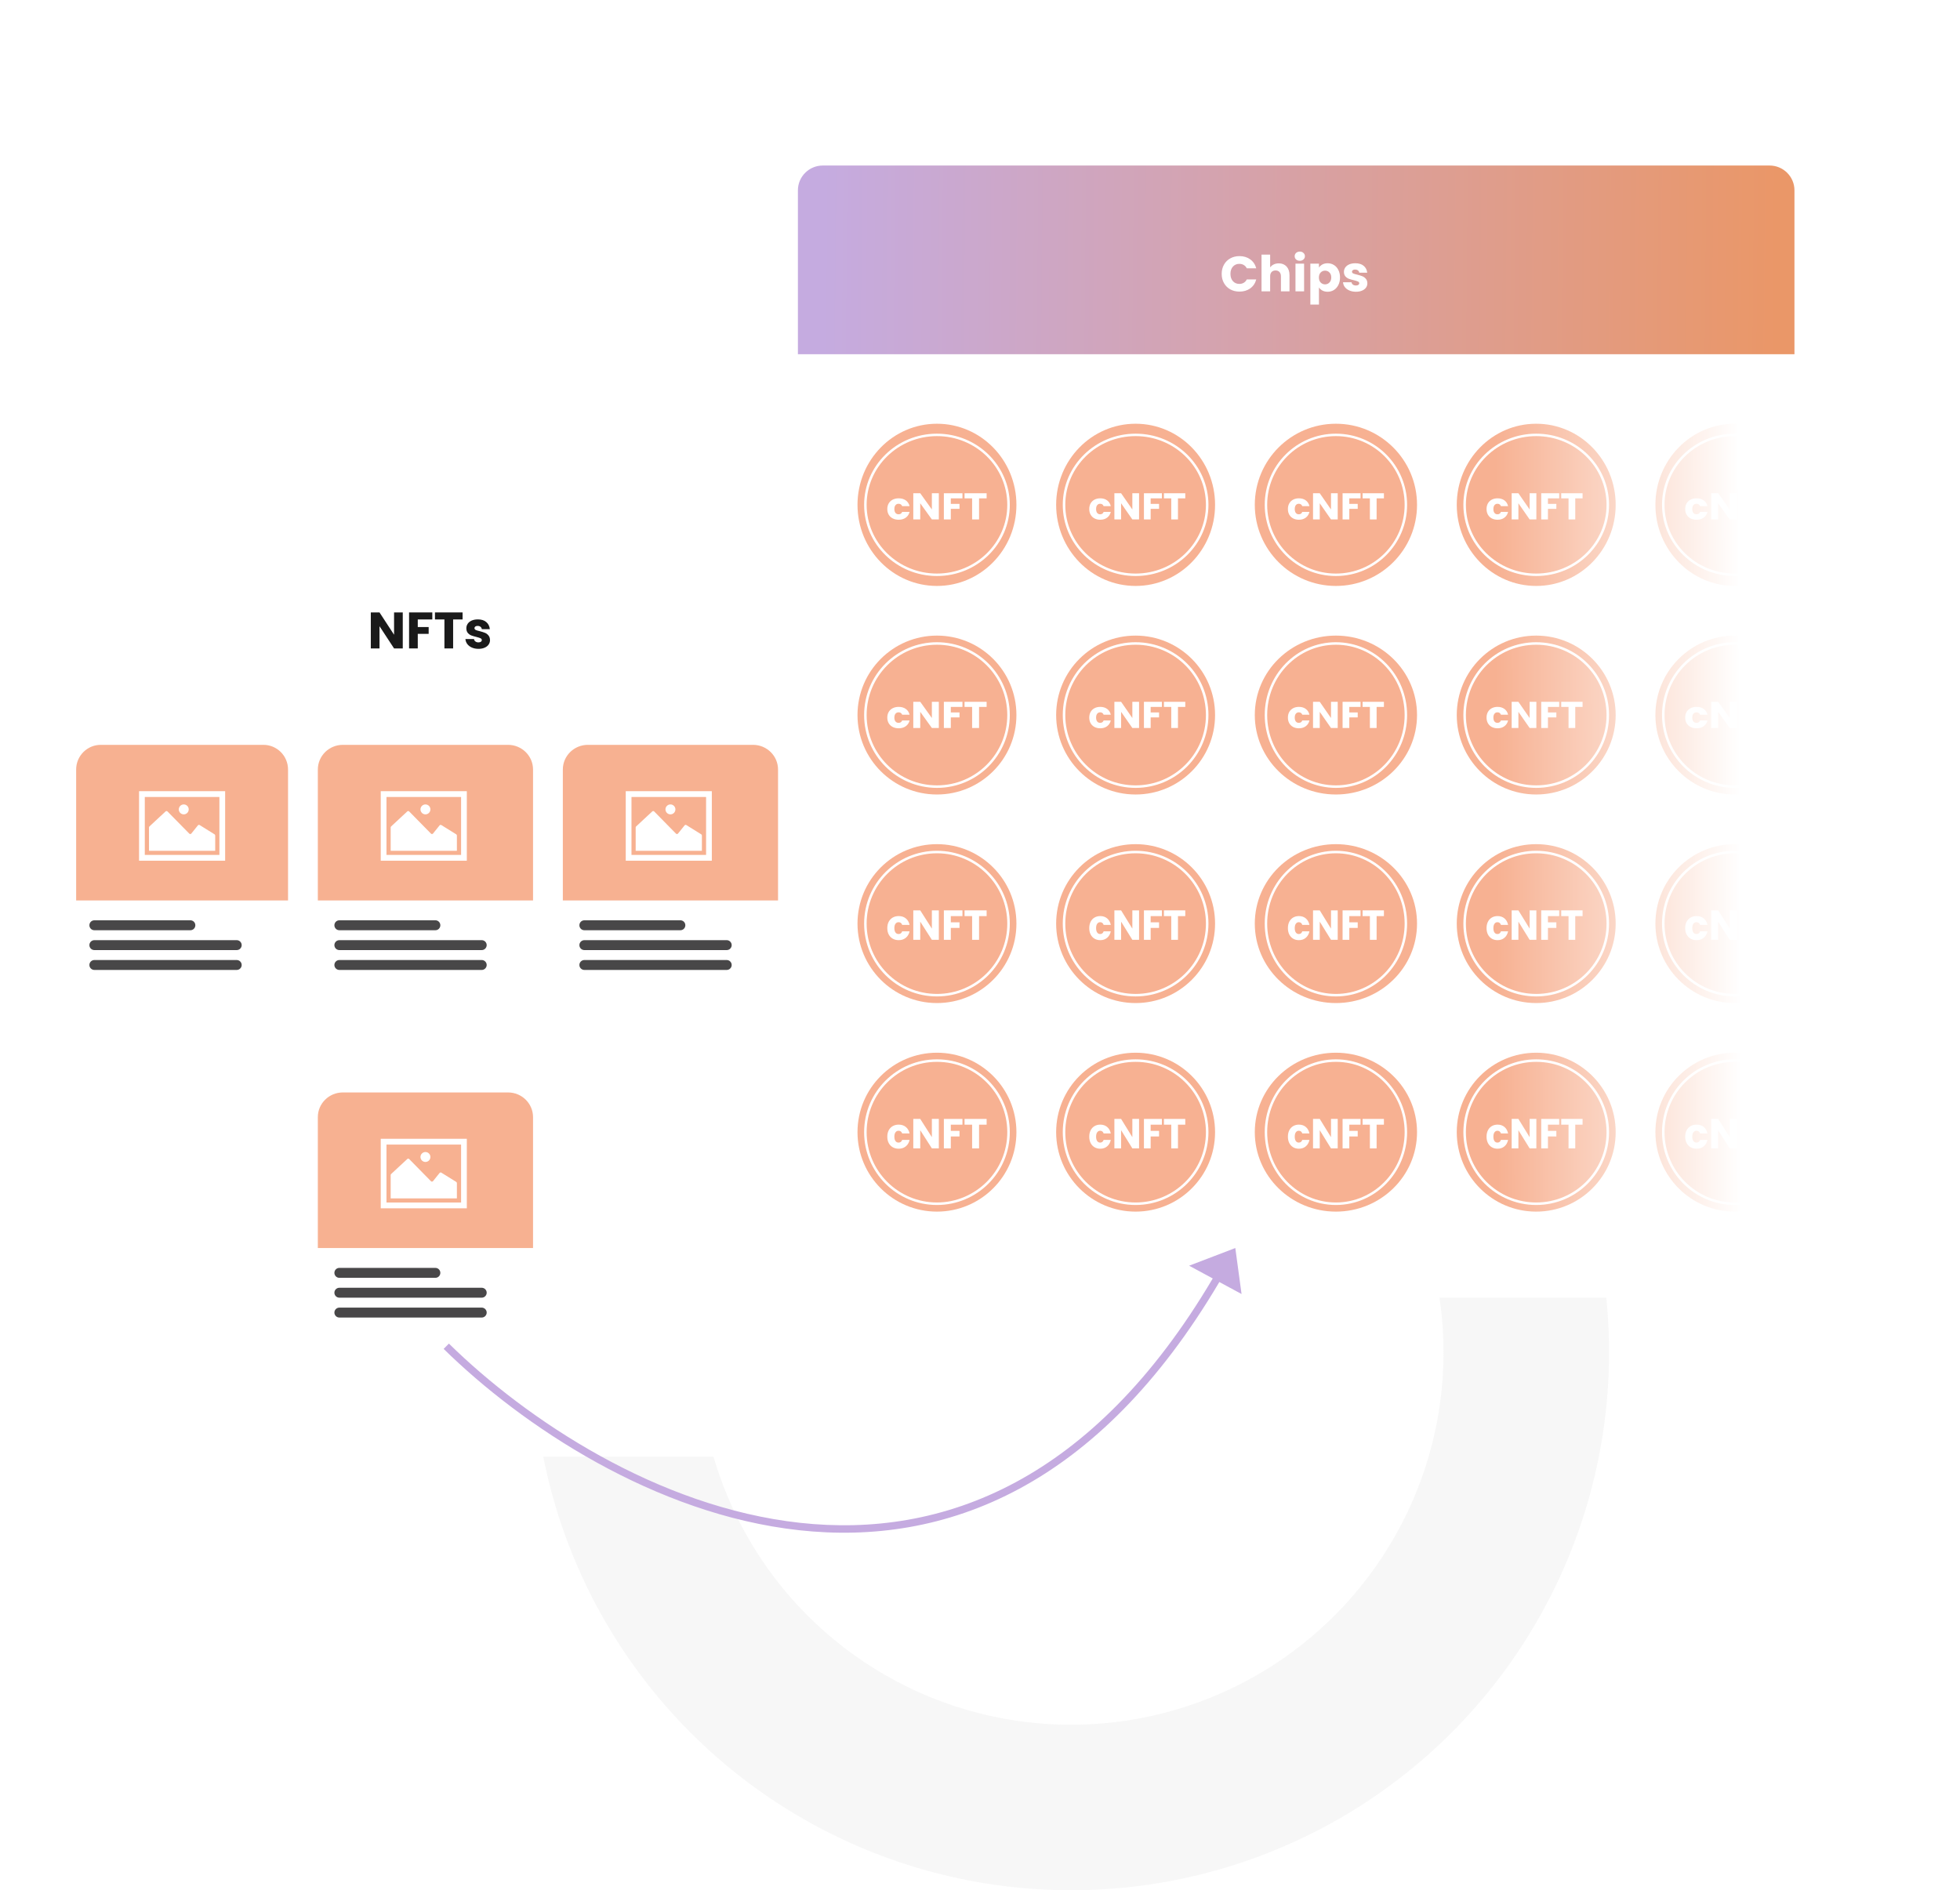 <svg width="592" height="571" viewBox="0 0 592 571" fill="none" xmlns="http://www.w3.org/2000/svg">
<circle opacity="0.2" cx="323.5" cy="408.5" r="137.5" stroke="#D9D9D9" stroke-width="50"/>
<path d="M0 171.541C0 167.376 3.371 164 7.529 164H251.471C255.629 164 259 167.376 259 171.541V432.459C259 436.624 255.629 440 251.471 440H7.529C3.371 440 0 436.624 0 432.459V171.541Z" fill="white"/>
<g filter="url(#filter0_d_6131_5031)">
<path d="M241 57.517C241 53.365 244.369 50 248.525 50H534.475C538.631 50 542 53.365 542 57.517V384.484C542 388.635 538.631 392 534.475 392H248.525C244.369 392 241 388.635 241 384.484V57.517Z" fill="white"/>
</g>
<path d="M241 57.5C241 53.358 244.369 50 248.525 50H534.475C538.631 50 542 53.358 542 57.5V107H241V57.5Z" fill="url(#paint0_linear_6131_5031)"/>
<g filter="url(#filter1_d_6131_5031)">
<path d="M369 78.733C369 77.693 369.228 76.769 369.685 75.959C370.141 75.139 370.776 74.504 371.587 74.054C372.409 73.594 373.337 73.365 374.372 73.365C375.64 73.365 376.726 73.695 377.629 74.354C378.532 75.014 379.136 75.914 379.44 77.053H376.579C376.366 76.614 376.061 76.279 375.666 76.049C375.28 75.819 374.839 75.704 374.342 75.704C373.54 75.704 372.891 75.979 372.394 76.529C371.897 77.078 371.648 77.813 371.648 78.733C371.648 79.653 371.897 80.387 372.394 80.937C372.891 81.487 373.54 81.762 374.342 81.762C374.839 81.762 375.28 81.647 375.666 81.417C376.061 81.187 376.366 80.852 376.579 80.412H379.44C379.136 81.552 378.532 82.452 377.629 83.112C376.726 83.761 375.64 84.086 374.372 84.086C373.337 84.086 372.409 83.861 371.587 83.411C370.776 82.952 370.141 82.317 369.685 81.507C369.228 80.697 369 79.773 369 78.733Z" fill="white"/>
<path d="M386.254 75.554C387.228 75.554 388.009 75.874 388.597 76.514C389.186 77.143 389.48 78.013 389.48 79.123V84.011H386.893V79.468C386.893 78.908 386.746 78.473 386.452 78.163C386.157 77.853 385.762 77.698 385.265 77.698C384.767 77.698 384.372 77.853 384.077 78.163C383.783 78.473 383.636 78.908 383.636 79.468V84.011H381.034V72.915H383.636V76.769C383.9 76.399 384.26 76.104 384.717 75.884C385.173 75.664 385.686 75.554 386.254 75.554Z" fill="white"/>
<path d="M392.597 74.774C392.141 74.774 391.765 74.644 391.471 74.384C391.187 74.114 391.045 73.784 391.045 73.395C391.045 72.995 391.187 72.665 391.471 72.405C391.765 72.135 392.141 72 392.597 72C393.044 72 393.409 72.135 393.693 72.405C393.987 72.665 394.134 72.995 394.134 73.395C394.134 73.784 393.987 74.114 393.693 74.384C393.409 74.644 393.044 74.774 392.597 74.774ZM393.891 75.644V84.011H391.289V75.644H393.891Z" fill="white"/>
<path d="M398.379 76.829C398.633 76.439 398.983 76.124 399.429 75.884C399.876 75.644 400.398 75.524 400.997 75.524C401.697 75.524 402.331 75.699 402.899 76.049C403.467 76.399 403.914 76.898 404.238 77.548C404.573 78.198 404.741 78.953 404.741 79.813C404.741 80.672 404.573 81.432 404.238 82.092C403.914 82.742 403.467 83.246 402.899 83.606C402.331 83.956 401.697 84.131 400.997 84.131C400.408 84.131 399.886 84.011 399.429 83.771C398.983 83.531 398.633 83.222 398.379 82.842V88H395.777V75.644H398.379V76.829ZM402.093 79.813C402.093 79.173 401.91 78.673 401.545 78.313C401.19 77.943 400.748 77.758 400.221 77.758C399.703 77.758 399.262 77.943 398.897 78.313C398.542 78.683 398.364 79.188 398.364 79.828C398.364 80.467 398.542 80.972 398.897 81.342C399.262 81.712 399.703 81.897 400.221 81.897C400.738 81.897 401.179 81.712 401.545 81.342C401.91 80.962 402.093 80.452 402.093 79.813Z" fill="white"/>
<path d="M409.561 84.131C408.82 84.131 408.16 84.006 407.582 83.756C407.004 83.506 406.547 83.166 406.212 82.737C405.878 82.297 405.69 81.807 405.649 81.267H408.221C408.252 81.557 408.389 81.792 408.632 81.972C408.876 82.152 409.175 82.242 409.53 82.242C409.855 82.242 410.103 82.182 410.276 82.062C410.458 81.932 410.55 81.767 410.55 81.567C410.55 81.327 410.423 81.152 410.169 81.042C409.916 80.922 409.505 80.792 408.937 80.652C408.328 80.512 407.821 80.367 407.415 80.217C407.009 80.058 406.659 79.813 406.365 79.483C406.07 79.143 405.923 78.688 405.923 78.118C405.923 77.638 406.055 77.203 406.319 76.814C406.593 76.414 406.989 76.099 407.506 75.869C408.034 75.639 408.658 75.524 409.378 75.524C410.443 75.524 411.28 75.784 411.889 76.304C412.508 76.823 412.863 77.513 412.954 78.373H410.55C410.509 78.083 410.377 77.853 410.154 77.683C409.941 77.513 409.657 77.428 409.302 77.428C408.997 77.428 408.764 77.488 408.602 77.608C408.439 77.718 408.358 77.873 408.358 78.073C408.358 78.313 408.485 78.493 408.739 78.613C409.003 78.733 409.408 78.853 409.956 78.973C410.585 79.133 411.098 79.293 411.493 79.453C411.889 79.603 412.234 79.853 412.528 80.202C412.833 80.542 412.99 81.002 413 81.582C413 82.072 412.858 82.512 412.574 82.902C412.3 83.281 411.899 83.581 411.372 83.801C410.854 84.021 410.25 84.131 409.561 84.131Z" fill="white"/>
</g>
<path d="M121.651 195.876H119.023L114.628 189.168V195.876H112V185H114.628L119.023 191.739V185H121.651V195.876Z" fill="#1A1A1A"/>
<path d="M130.578 185V187.123H126.183V189.415H129.472V191.476H126.183V195.876H123.555V185H130.578Z" fill="#1A1A1A"/>
<path d="M139.72 185V187.123H136.862V195.876H134.234V187.123H131.375V185H139.72Z" fill="#1A1A1A"/>
<path d="M144.527 196C143.779 196 143.113 195.871 142.529 195.613C141.945 195.354 141.484 195.003 141.146 194.559C140.808 194.105 140.619 193.599 140.578 193.041H143.175C143.205 193.34 143.344 193.583 143.59 193.769C143.835 193.955 144.138 194.048 144.496 194.048C144.824 194.048 145.075 193.986 145.249 193.862C145.434 193.728 145.526 193.557 145.526 193.351C145.526 193.103 145.398 192.922 145.142 192.808C144.886 192.685 144.471 192.55 143.897 192.406C143.282 192.261 142.77 192.111 142.36 191.956C141.95 191.791 141.597 191.538 141.3 191.197C141.003 190.846 140.854 190.376 140.854 189.787C140.854 189.292 140.987 188.842 141.254 188.439C141.53 188.026 141.93 187.701 142.452 187.463C142.985 187.226 143.615 187.107 144.343 187.107C145.418 187.107 146.264 187.376 146.878 187.913C147.503 188.45 147.862 189.162 147.954 190.051H145.526C145.485 189.751 145.352 189.514 145.126 189.338C144.911 189.162 144.624 189.075 144.266 189.075C143.958 189.075 143.723 189.137 143.559 189.261C143.395 189.374 143.313 189.534 143.313 189.741C143.313 189.989 143.441 190.175 143.697 190.299C143.964 190.423 144.373 190.546 144.927 190.67C145.562 190.836 146.079 191.001 146.479 191.166C146.878 191.321 147.227 191.579 147.524 191.941C147.831 192.292 147.99 192.767 148 193.366C148 193.872 147.857 194.327 147.57 194.73C147.293 195.122 146.888 195.432 146.356 195.659C145.833 195.886 145.224 196 144.527 196Z" fill="#1A1A1A"/>
<g filter="url(#filter2_d_6131_5031)">
<path d="M23 232.5C23 228.358 26.332 225 30.442 225H79.558C83.668 225 87 228.358 87 232.5V292.5C87 296.642 83.668 300 79.558 300H30.442C26.332 300 23 296.642 23 292.5V232.5Z" fill="white"/>
<path opacity="0.8" d="M27 279.5C27 278.672 27.666 278 28.488 278H57.512C58.334 278 59 278.672 59 279.5C59 280.328 58.334 281 57.512 281H28.488C27.666 281 27 280.328 27 279.5Z" fill="#1B1A1B"/>
<path opacity="0.8" d="M27 285.5C27 284.672 27.675 284 28.508 284H71.492C72.325 284 73 284.672 73 285.5C73 286.328 72.325 287 71.492 287H28.508C27.675 287 27 286.328 27 285.5Z" fill="#1B1A1B"/>
<path opacity="0.8" d="M27 291.5C27 290.672 27.675 290 28.508 290H71.492C72.325 290 73 290.672 73 291.5C73 292.328 72.325 293 71.492 293H28.508C27.675 293 27 292.328 27 291.5Z" fill="#1B1A1B"/>
<path opacity="0.6" d="M23 232.46C23 228.34 26.332 225 30.442 225H79.558C83.668 225 87 228.34 87 232.46V272H23V232.46Z" fill="#F27D49"/>
<path d="M65 252.392C65 252.319 64.982 252.247 64.947 252.184C64.912 252.12 64.861 252.067 64.8 252.029L60.309 249.236C60.223 249.183 60.121 249.163 60.022 249.18C59.923 249.197 59.834 249.251 59.77 249.33L57.791 251.791L57.764 251.821C57.686 251.901 57.58 251.946 57.47 251.946C57.359 251.946 57.253 251.902 57.175 251.822L50.591 245.124C50.515 245.047 50.413 245.003 50.306 245C50.199 244.998 50.095 245.037 50.016 245.11L45.137 249.645C45.094 249.685 45.059 249.734 45.036 249.788C45.012 249.842 45 249.901 45 249.96V257H65V252.392Z" fill="white"/>
<path d="M54 244.5C54 244.898 54.158 245.279 54.439 245.561C54.721 245.842 55.102 246 55.5 246C55.898 246 56.279 245.842 56.561 245.561C56.842 245.279 57 244.898 57 244.5C57 244.102 56.842 243.721 56.561 243.439C56.279 243.158 55.898 243 55.5 243C55.102 243 54.721 243.158 54.439 243.439C54.158 243.721 54 244.102 54 244.5Z" fill="white"/>
<path d="M42 239V260H68V239H42ZM66.267 258.25H43.733V240.75H66.267V258.25Z" fill="white"/>
</g>
<g filter="url(#filter3_d_6131_5031)">
<path d="M96 232.5C96 228.358 99.384 225 103.558 225H153.442C157.616 225 161 228.358 161 232.5V292.5C161 296.642 157.616 300 153.442 300H103.558C99.384 300 96 296.642 96 292.5V232.5Z" fill="white"/>
<path opacity="0.8" d="M101 279.5C101 278.672 101.666 278 102.488 278H131.512C132.334 278 133 278.672 133 279.5C133 280.328 132.334 281 131.512 281H102.488C101.666 281 101 280.328 101 279.5Z" fill="#1B1A1B"/>
<path opacity="0.8" d="M101 285.5C101 284.672 101.675 284 102.508 284H145.492C146.325 284 147 284.672 147 285.5C147 286.328 146.325 287 145.492 287H102.508C101.675 287 101 286.328 101 285.5Z" fill="#1B1A1B"/>
<path opacity="0.8" d="M101 291.5C101 290.672 101.675 290 102.508 290H145.492C146.325 290 147 290.672 147 291.5C147 292.328 146.325 293 145.492 293H102.508C101.675 293 101 292.328 101 291.5Z" fill="#1B1A1B"/>
<path opacity="0.6" d="M96 232.46C96 228.34 99.384 225 103.558 225H153.442C157.616 225 161 228.34 161 232.46V272H96V232.46Z" fill="#F27D49"/>
<path d="M138 252.392C138 252.319 137.982 252.247 137.947 252.184C137.912 252.12 137.861 252.067 137.8 252.029L133.309 249.236C133.223 249.183 133.122 249.163 133.022 249.18C132.923 249.197 132.834 249.251 132.77 249.33L130.791 251.791L130.764 251.821C130.686 251.901 130.58 251.946 130.47 251.946C130.359 251.946 130.253 251.902 130.175 251.822L123.591 245.124C123.515 245.047 123.413 245.003 123.306 245C123.199 244.998 123.095 245.037 123.016 245.11L118.137 249.645C118.094 249.685 118.059 249.734 118.036 249.788C118.012 249.842 118 249.901 118 249.96V257H138V252.392Z" fill="white"/>
<path d="M127 244.5C127 244.898 127.158 245.279 127.439 245.561C127.721 245.842 128.102 246 128.5 246C128.898 246 129.279 245.842 129.561 245.561C129.842 245.279 130 244.898 130 244.5C130 244.102 129.842 243.721 129.561 243.439C129.279 243.158 128.898 243 128.5 243C128.102 243 127.721 243.158 127.439 243.439C127.158 243.721 127 244.102 127 244.5Z" fill="white"/>
<path d="M115 239V260H141V239H115ZM139.267 258.25H116.733V240.75H139.267V258.25Z" fill="white"/>
</g>
<g filter="url(#filter4_d_6131_5031)">
<path d="M170 232.5C170 228.358 173.384 225 177.558 225H227.442C231.616 225 235 228.358 235 232.5V292.5C235 296.642 231.616 300 227.442 300H177.558C173.384 300 170 296.642 170 292.5V232.5Z" fill="white"/>
<path opacity="0.8" d="M175 279.5C175 278.672 175.666 278 176.488 278H205.512C206.334 278 207 278.672 207 279.5C207 280.328 206.334 281 205.512 281H176.488C175.666 281 175 280.328 175 279.5Z" fill="#1B1A1B"/>
<path opacity="0.8" d="M175 285.5C175 284.672 175.675 284 176.508 284H219.492C220.325 284 221 284.672 221 285.5C221 286.328 220.325 287 219.492 287H176.508C175.675 287 175 286.328 175 285.5Z" fill="#1B1A1B"/>
<path opacity="0.8" d="M175 291.5C175 290.672 175.675 290 176.508 290H219.492C220.325 290 221 290.672 221 291.5C221 292.328 220.325 293 219.492 293H176.508C175.675 293 175 292.328 175 291.5Z" fill="#1B1A1B"/>
<path opacity="0.6" d="M170 232.46C170 228.34 173.384 225 177.558 225H227.442C231.616 225 235 228.34 235 232.46V272H170V232.46Z" fill="#F27D49"/>
<path d="M212 252.392C212 252.319 211.982 252.247 211.947 252.184C211.912 252.12 211.861 252.067 211.8 252.029L207.309 249.236C207.223 249.183 207.122 249.163 207.022 249.18C206.923 249.197 206.834 249.251 206.77 249.33L204.791 251.791L204.764 251.821C204.686 251.901 204.58 251.946 204.47 251.946C204.359 251.946 204.253 251.902 204.175 251.822L197.591 245.124C197.515 245.047 197.413 245.003 197.306 245C197.199 244.998 197.095 245.037 197.016 245.11L192.137 249.645C192.094 249.685 192.059 249.734 192.036 249.788C192.012 249.842 192 249.901 192 249.96V257H212V252.392Z" fill="white"/>
<path d="M201 244.5C201 244.898 201.158 245.279 201.439 245.561C201.721 245.842 202.102 246 202.5 246C202.898 246 203.279 245.842 203.561 245.561C203.842 245.279 204 244.898 204 244.5C204 244.102 203.842 243.721 203.561 243.439C203.279 243.158 202.898 243 202.5 243C202.102 243 201.721 243.158 201.439 243.439C201.158 243.721 201 244.102 201 244.5Z" fill="white"/>
<path d="M189 239V260H215V239H189ZM213.267 258.25H190.733V240.75H213.267V258.25Z" fill="white"/>
</g>
<g filter="url(#filter5_d_6131_5031)">
<mask id="mask0_6131_5031" style="mask-type:alpha" maskUnits="userSpaceOnUse" x="254" y="115" width="277" height="262">
<path d="M254 122.507C254 118.361 257.37 115 261.527 115H523.473C527.63 115 531 118.361 531 122.507V369.493C531 373.639 527.63 377 523.473 377H261.527C257.37 377 254 373.639 254 369.493V122.507Z" fill="url(#paint1_linear_6131_5031)"/>
</mask>
<g mask="url(#mask0_6131_5031)">
<path d="M307 148.5C307 162.031 296.255 173 283 173C269.745 173 259 162.031 259 148.5C259 134.969 269.745 124 283 124C296.255 124 307 134.969 307 148.5Z" fill="#F7B192"/>
<path fill-rule="evenodd" clip-rule="evenodd" d="M283 169.259C294.731 169.259 304.241 159.965 304.241 148.5C304.241 137.035 294.731 127.741 283 127.741C271.269 127.741 261.759 137.035 261.759 148.5C261.759 159.965 271.269 169.259 283 169.259ZM283 170C295.15 170 305 160.374 305 148.5C305 136.626 295.15 127 283 127C270.85 127 261 136.626 261 148.5C261 160.374 270.85 170 283 170Z" fill="white"/>
<path d="M268 149.766C268 149.113 268.143 148.542 268.43 148.054C268.724 147.565 269.13 147.19 269.645 146.927C270.169 146.664 270.767 146.532 271.438 146.532C272.297 146.532 273.014 146.739 273.587 147.152C274.168 147.565 274.549 148.147 274.729 148.899H272.494C272.306 148.418 271.941 148.177 271.401 148.177C271.016 148.177 270.709 148.316 270.48 148.594C270.251 148.865 270.136 149.255 270.136 149.766C270.136 150.277 270.251 150.671 270.48 150.949C270.709 151.22 271.016 151.355 271.401 151.355C271.941 151.355 272.306 151.115 272.494 150.634H274.729C274.549 151.37 274.168 151.948 273.587 152.369C273.006 152.79 272.289 153 271.438 153C270.767 153 270.169 152.869 269.645 152.606C269.13 152.343 268.724 151.967 268.43 151.479C268.143 150.991 268 150.42 268 149.766Z" fill="white"/>
<path d="M283.563 152.91H281.463L277.951 148.031V152.91H275.852V145H277.951L281.463 149.901V145H283.563V152.91Z" fill="white"/>
<path d="M290.696 145V146.544H287.184V148.211H289.812V149.71H287.184V152.91H285.085V145H290.696Z" fill="white"/>
<path d="M298 145V146.544H295.716V152.91H293.617V146.544H291.333V145H298Z" fill="white"/>
<path d="M307 275C307 288.255 296.255 299 283 299C269.745 299 259 288.255 259 275C259 261.745 269.745 251 283 251C296.255 251 307 261.745 307 275Z" fill="#F7B192"/>
<path fill-rule="evenodd" clip-rule="evenodd" d="M283 296.241C294.731 296.241 304.241 286.731 304.241 275C304.241 263.269 294.731 253.759 283 253.759C271.269 253.759 261.759 263.269 261.759 275C261.759 286.731 271.269 296.241 283 296.241ZM283 297C295.15 297 305 287.15 305 275C305 262.85 295.15 253 283 253C270.85 253 261 262.85 261 275C261 287.15 270.85 297 283 297Z" fill="white"/>
<path d="M268 276.362C268 275.627 268.143 274.985 268.43 274.435C268.724 273.886 269.13 273.463 269.645 273.168C270.169 272.872 270.767 272.724 271.438 272.724C272.297 272.724 273.014 272.956 273.587 273.421C274.168 273.886 274.549 274.541 274.729 275.386H272.494C272.306 274.845 271.941 274.575 271.401 274.575C271.016 274.575 270.709 274.731 270.48 275.044C270.251 275.348 270.136 275.787 270.136 276.362C270.136 276.937 270.251 277.38 270.48 277.693C270.709 277.997 271.016 278.149 271.401 278.149C271.941 278.149 272.306 277.879 272.494 277.338H274.729C274.549 278.166 274.168 278.817 273.587 279.29C273.006 279.763 272.289 280 271.438 280C270.767 280 270.169 279.852 269.645 279.556C269.13 279.261 268.724 278.838 268.43 278.289C268.143 277.739 268 277.097 268 276.362Z" fill="white"/>
<path d="M283.563 279.899H281.463L277.951 274.41V279.899H275.852V271H277.951L281.463 276.514V271H283.563V279.899Z" fill="white"/>
<path d="M290.696 271V272.737H287.184V274.613H289.812V276.299H287.184V279.899H285.085V271H290.696Z" fill="white"/>
<path d="M298 271V272.737H295.716V279.899H293.617V272.737H291.333V271H298Z" fill="white"/>
<path d="M307 212C307 225.255 296.255 236 283 236C269.745 236 259 225.255 259 212C259 198.745 269.745 188 283 188C296.255 188 307 198.745 307 212Z" fill="#F7B192"/>
<path fill-rule="evenodd" clip-rule="evenodd" d="M283 233.241C294.731 233.241 304.241 223.731 304.241 212C304.241 200.269 294.731 190.759 283 190.759C271.269 190.759 261.759 200.269 261.759 212C261.759 223.731 271.269 233.241 283 233.241ZM283 234C295.15 234 305 224.15 305 212C305 199.85 295.15 190 283 190C270.85 190 261 199.85 261 212C261 224.15 270.85 234 283 234Z" fill="white"/>
<path d="M268 212.766C268 212.113 268.143 211.542 268.43 211.054C268.724 210.565 269.13 210.19 269.645 209.927C270.169 209.664 270.767 209.532 271.438 209.532C272.297 209.532 273.014 209.739 273.587 210.152C274.168 210.565 274.549 211.147 274.729 211.899H272.494C272.306 211.418 271.941 211.177 271.401 211.177C271.016 211.177 270.709 211.316 270.48 211.594C270.251 211.865 270.136 212.255 270.136 212.766C270.136 213.277 270.251 213.671 270.48 213.949C270.709 214.22 271.016 214.355 271.401 214.355C271.941 214.355 272.306 214.115 272.494 213.634H274.729C274.549 214.37 274.168 214.948 273.587 215.369C273.006 215.79 272.289 216 271.438 216C270.767 216 270.169 215.869 269.645 215.606C269.13 215.343 268.724 214.967 268.43 214.479C268.143 213.991 268 213.42 268 212.766Z" fill="white"/>
<path d="M283.563 215.91H281.463L277.951 211.031V215.91H275.852V208H277.951L281.463 212.901V208H283.563V215.91Z" fill="white"/>
<path d="M290.696 208V209.544H287.184V211.211H289.812V212.71H287.184V215.91H285.085V208H290.696Z" fill="white"/>
<path d="M298 208V209.544H295.716V215.91H293.617V209.544H291.333V208H298Z" fill="white"/>
<path d="M307 338C307 351.255 296.255 362 283 362C269.745 362 259 351.255 259 338C259 324.745 269.745 314 283 314C296.255 314 307 324.745 307 338Z" fill="#F7B192"/>
<path fill-rule="evenodd" clip-rule="evenodd" d="M283 359.241C294.731 359.241 304.241 349.731 304.241 338C304.241 326.269 294.731 316.759 283 316.759C271.269 316.759 261.759 326.269 261.759 338C261.759 349.731 271.269 359.241 283 359.241ZM283 360C295.15 360 305 350.15 305 338C305 325.85 295.15 316 283 316C270.85 316 261 325.85 261 338C261 350.15 270.85 360 283 360Z" fill="white"/>
<path d="M268 339.362C268 338.627 268.143 337.985 268.43 337.435C268.724 336.886 269.13 336.463 269.645 336.168C270.169 335.872 270.767 335.724 271.438 335.724C272.297 335.724 273.014 335.956 273.587 336.421C274.168 336.886 274.549 337.541 274.729 338.386H272.494C272.306 337.845 271.941 337.575 271.401 337.575C271.016 337.575 270.709 337.731 270.48 338.044C270.251 338.348 270.136 338.787 270.136 339.362C270.136 339.937 270.251 340.38 270.48 340.693C270.709 340.997 271.016 341.149 271.401 341.149C271.941 341.149 272.306 340.879 272.494 340.338H274.729C274.549 341.166 274.168 341.817 273.587 342.29C273.006 342.763 272.289 343 271.438 343C270.767 343 270.169 342.852 269.645 342.556C269.13 342.261 268.724 341.838 268.43 341.289C268.143 340.739 268 340.097 268 339.362Z" fill="white"/>
<path d="M283.563 342.899H281.463L277.951 337.41V342.899H275.852V334H277.951L281.463 339.514V334H283.563V342.899Z" fill="white"/>
<path d="M290.696 334V335.737H287.184V337.613H289.812V339.299H287.184V342.899H285.085V334H290.696Z" fill="white"/>
<path d="M298 334V335.737H295.716V342.899H293.617V335.737H291.333V334H298Z" fill="white"/>
<path d="M367 212C367 225.255 356.255 236 343 236C329.745 236 319 225.255 319 212C319 198.745 329.745 188 343 188C356.255 188 367 198.745 367 212Z" fill="#F7B192"/>
<path fill-rule="evenodd" clip-rule="evenodd" d="M343 233.241C354.731 233.241 364.241 223.731 364.241 212C364.241 200.269 354.731 190.759 343 190.759C331.269 190.759 321.759 200.269 321.759 212C321.759 223.731 331.269 233.241 343 233.241ZM343 234C355.15 234 365 224.15 365 212C365 199.85 355.15 190 343 190C330.85 190 321 199.85 321 212C321 224.15 330.85 234 343 234Z" fill="white"/>
<path d="M329 212.766C329 212.113 329.138 211.542 329.415 211.054C329.7 210.565 330.092 210.19 330.59 209.927C331.097 209.664 331.675 209.532 332.323 209.532C333.154 209.532 333.847 209.739 334.4 210.152C334.962 210.565 335.33 211.147 335.504 211.899H333.344C333.162 211.418 332.81 211.177 332.288 211.177C331.916 211.177 331.619 211.316 331.398 211.594C331.176 211.865 331.065 212.255 331.065 212.766C331.065 213.277 331.176 213.671 331.398 213.949C331.619 214.22 331.916 214.355 332.288 214.355C332.81 214.355 333.162 214.115 333.344 213.634H335.504C335.33 214.37 334.962 214.948 334.4 215.369C333.839 215.79 333.146 216 332.323 216C331.675 216 331.097 215.869 330.59 215.606C330.092 215.343 329.7 214.967 329.415 214.479C329.138 213.991 329 213.42 329 212.766Z" fill="white"/>
<path d="M344.044 215.91H342.014L338.62 211.031V215.91H336.59V208H338.62L342.014 212.901V208H344.044V215.91Z" fill="white"/>
<path d="M350.939 208V209.544H347.545V211.211H350.085V212.71H347.545V215.91H345.515V208H350.939Z" fill="white"/>
<path d="M358 208V209.544H355.792V215.91H353.763V209.544H351.555V208H358Z" fill="white"/>
<path d="M367 338C367 351.255 356.255 362 343 362C329.745 362 319 351.255 319 338C319 324.745 329.745 314 343 314C356.255 314 367 324.745 367 338Z" fill="#F7B192"/>
<path fill-rule="evenodd" clip-rule="evenodd" d="M343 359.241C354.731 359.241 364.241 349.731 364.241 338C364.241 326.269 354.731 316.759 343 316.759C331.269 316.759 321.759 326.269 321.759 338C321.759 349.731 331.269 359.241 343 359.241ZM343 360C355.15 360 365 350.15 365 338C365 325.85 355.15 316 343 316C330.85 316 321 325.85 321 338C321 350.15 330.85 360 343 360Z" fill="white"/>
<path d="M329 339.362C329 338.627 329.138 337.985 329.415 337.435C329.7 336.886 330.092 336.463 330.59 336.168C331.097 335.872 331.675 335.724 332.323 335.724C333.154 335.724 333.847 335.956 334.4 336.421C334.962 336.886 335.33 337.541 335.504 338.386H333.344C333.162 337.845 332.81 337.575 332.288 337.575C331.916 337.575 331.619 337.731 331.398 338.044C331.176 338.348 331.065 338.787 331.065 339.362C331.065 339.937 331.176 340.38 331.398 340.693C331.619 340.997 331.916 341.149 332.288 341.149C332.81 341.149 333.162 340.879 333.344 340.338H335.504C335.33 341.166 334.962 341.817 334.4 342.29C333.839 342.763 333.146 343 332.323 343C331.675 343 331.097 342.852 330.59 342.556C330.092 342.261 329.7 341.838 329.415 341.289C329.138 340.739 329 340.097 329 339.362Z" fill="white"/>
<path d="M344.044 342.899H342.014L338.62 337.41V342.899H336.59V334H338.62L342.014 339.514V334H344.044V342.899Z" fill="white"/>
<path d="M350.939 334V335.737H347.545V337.613H350.085V339.299H347.545V342.899H345.515V334H350.939Z" fill="white"/>
<path d="M358 334V335.737H355.792V342.899H353.763V335.737H351.555V334H358Z" fill="white"/>
<path d="M428 212C428 225.255 417.031 236 403.5 236C389.969 236 379 225.255 379 212C379 198.745 389.969 188 403.5 188C417.031 188 428 198.745 428 212Z" fill="#F7B192"/>
<path fill-rule="evenodd" clip-rule="evenodd" d="M403.5 233.241C414.965 233.241 424.259 223.731 424.259 212C424.259 200.269 414.965 190.759 403.5 190.759C392.035 190.759 382.741 200.269 382.741 212C382.741 223.731 392.035 233.241 403.5 233.241ZM403.5 234C415.374 234 425 224.15 425 212C425 199.85 415.374 190 403.5 190C391.626 190 382 199.85 382 212C382 224.15 391.626 234 403.5 234Z" fill="white"/>
<path d="M389 212.766C389 212.113 389.138 211.542 389.415 211.054C389.7 210.565 390.092 210.19 390.59 209.927C391.097 209.664 391.675 209.532 392.323 209.532C393.154 209.532 393.847 209.739 394.4 210.152C394.962 210.565 395.33 211.147 395.504 211.899H393.344C393.162 211.418 392.81 211.177 392.288 211.177C391.916 211.177 391.619 211.316 391.398 211.594C391.176 211.865 391.065 212.255 391.065 212.766C391.065 213.277 391.176 213.671 391.398 213.949C391.619 214.22 391.916 214.355 392.288 214.355C392.81 214.355 393.162 214.115 393.344 213.634H395.504C395.33 214.37 394.962 214.948 394.4 215.369C393.839 215.79 393.146 216 392.323 216C391.675 216 391.097 215.869 390.59 215.606C390.092 215.343 389.7 214.967 389.415 214.479C389.138 213.991 389 213.42 389 212.766Z" fill="white"/>
<path d="M404.044 215.91H402.014L398.62 211.031V215.91H396.59V208H398.62L402.014 212.901V208H404.044V215.91Z" fill="white"/>
<path d="M410.939 208V209.544H407.545V211.211H410.085V212.71H407.545V215.91H405.515V208H410.939Z" fill="white"/>
<path d="M418 208V209.544H415.792V215.91H413.763V209.544H411.555V208H418Z" fill="white"/>
<path d="M428 338C428 351.255 417.031 362 403.5 362C389.969 362 379 351.255 379 338C379 324.745 389.969 314 403.5 314C417.031 314 428 324.745 428 338Z" fill="#F7B192"/>
<path fill-rule="evenodd" clip-rule="evenodd" d="M403.5 359.241C414.965 359.241 424.259 349.731 424.259 338C424.259 326.269 414.965 316.759 403.5 316.759C392.035 316.759 382.741 326.269 382.741 338C382.741 349.731 392.035 359.241 403.5 359.241ZM403.5 360C415.374 360 425 350.15 425 338C425 325.85 415.374 316 403.5 316C391.626 316 382 325.85 382 338C382 350.15 391.626 360 403.5 360Z" fill="white"/>
<path d="M389 339.362C389 338.627 389.138 337.985 389.415 337.435C389.7 336.886 390.092 336.463 390.59 336.168C391.097 335.872 391.675 335.724 392.323 335.724C393.154 335.724 393.847 335.956 394.4 336.421C394.962 336.886 395.33 337.541 395.504 338.386H393.344C393.162 337.845 392.81 337.575 392.288 337.575C391.916 337.575 391.619 337.731 391.398 338.044C391.176 338.348 391.065 338.787 391.065 339.362C391.065 339.937 391.176 340.38 391.398 340.693C391.619 340.997 391.916 341.149 392.288 341.149C392.81 341.149 393.162 340.879 393.344 340.338H395.504C395.33 341.166 394.962 341.817 394.4 342.29C393.839 342.763 393.146 343 392.323 343C391.675 343 391.097 342.852 390.59 342.556C390.092 342.261 389.7 341.838 389.415 341.289C389.138 340.739 389 340.097 389 339.362Z" fill="white"/>
<path d="M404.044 342.899H402.014L398.62 337.41V342.899H396.59V334H398.62L402.014 339.514V334H404.044V342.899Z" fill="white"/>
<path d="M410.939 334V335.737H407.545V337.613H410.085V339.299H407.545V342.899H405.515V334H410.939Z" fill="white"/>
<path d="M418 334V335.737H415.792V342.899H413.763V335.737H411.555V334H418Z" fill="white"/>
<path d="M488 212C488 225.255 477.255 236 464 236C450.745 236 440 225.255 440 212C440 198.745 450.745 188 464 188C477.255 188 488 198.745 488 212Z" fill="#F7B192"/>
<path fill-rule="evenodd" clip-rule="evenodd" d="M464 233.241C475.731 233.241 485.241 223.731 485.241 212C485.241 200.269 475.731 190.759 464 190.759C452.269 190.759 442.759 200.269 442.759 212C442.759 223.731 452.269 233.241 464 233.241ZM464 234C476.15 234 486 224.15 486 212C486 199.85 476.15 190 464 190C451.85 190 442 199.85 442 212C442 224.15 451.85 234 464 234Z" fill="white"/>
<path d="M449 212.766C449 212.113 449.138 211.542 449.415 211.054C449.7 210.565 450.092 210.19 450.59 209.927C451.097 209.664 451.675 209.532 452.323 209.532C453.154 209.532 453.847 209.739 454.4 210.152C454.962 210.565 455.33 211.147 455.504 211.899H453.344C453.162 211.418 452.81 211.177 452.288 211.177C451.916 211.177 451.619 211.316 451.398 211.594C451.176 211.865 451.065 212.255 451.065 212.766C451.065 213.277 451.176 213.671 451.398 213.949C451.619 214.22 451.916 214.355 452.288 214.355C452.81 214.355 453.162 214.115 453.344 213.634H455.504C455.33 214.37 454.962 214.948 454.4 215.369C453.839 215.79 453.146 216 452.323 216C451.675 216 451.097 215.869 450.59 215.606C450.092 215.343 449.7 214.967 449.415 214.479C449.138 213.991 449 213.42 449 212.766Z" fill="white"/>
<path d="M464.044 215.91H462.014L458.62 211.031V215.91H456.59V208H458.62L462.014 212.901V208H464.044V215.91Z" fill="white"/>
<path d="M470.939 208V209.544H467.545V211.211H470.085V212.71H467.545V215.91H465.515V208H470.939Z" fill="white"/>
<path d="M478 208V209.544H475.792V215.91H473.763V209.544H471.555V208H478Z" fill="white"/>
<path d="M548 212C548 225.255 537.255 236 524 236C510.745 236 500 225.255 500 212C500 198.745 510.745 188 524 188C537.255 188 548 198.745 548 212Z" fill="#F7B192"/>
<path fill-rule="evenodd" clip-rule="evenodd" d="M524 233.241C535.731 233.241 545.241 223.731 545.241 212C545.241 200.269 535.731 190.759 524 190.759C512.269 190.759 502.759 200.269 502.759 212C502.759 223.731 512.269 233.241 524 233.241ZM524 234C536.15 234 546 224.15 546 212C546 199.85 536.15 190 524 190C511.85 190 502 199.85 502 212C502 224.15 511.85 234 524 234Z" fill="white"/>
<path d="M509 212.766C509 212.113 509.143 211.542 509.43 211.054C509.724 210.565 510.13 210.19 510.645 209.927C511.169 209.664 511.767 209.532 512.438 209.532C513.297 209.532 514.014 209.739 514.587 210.152C515.168 210.565 515.549 211.147 515.729 211.899H513.494C513.306 211.418 512.941 211.177 512.401 211.177C512.016 211.177 511.709 211.316 511.48 211.594C511.251 211.865 511.136 212.255 511.136 212.766C511.136 213.277 511.251 213.671 511.48 213.949C511.709 214.22 512.016 214.355 512.401 214.355C512.941 214.355 513.306 214.115 513.494 213.634H515.729C515.549 214.37 515.168 214.948 514.587 215.369C514.006 215.79 513.289 216 512.438 216C511.767 216 511.169 215.869 510.645 215.606C510.13 215.343 509.724 214.967 509.43 214.479C509.143 213.991 509 213.42 509 212.766Z" fill="white"/>
<path d="M524.563 215.91H522.463L518.951 211.031V215.91H516.852V208H518.951L522.463 212.901V208H524.563V215.91Z" fill="white"/>
<path d="M531.696 208V209.544H528.184V211.211H530.812V212.71H528.184V215.91H526.085V208H531.696Z" fill="white"/>
<path d="M539 208V209.544H536.716V215.91H534.617V209.544H532.333V208H539Z" fill="white"/>
<path d="M488 338C488 351.255 477.255 362 464 362C450.745 362 440 351.255 440 338C440 324.745 450.745 314 464 314C477.255 314 488 324.745 488 338Z" fill="#F7B192"/>
<path fill-rule="evenodd" clip-rule="evenodd" d="M464 359.241C475.731 359.241 485.241 349.731 485.241 338C485.241 326.269 475.731 316.759 464 316.759C452.269 316.759 442.759 326.269 442.759 338C442.759 349.731 452.269 359.241 464 359.241ZM464 360C476.15 360 486 350.15 486 338C486 325.85 476.15 316 464 316C451.85 316 442 325.85 442 338C442 350.15 451.85 360 464 360Z" fill="white"/>
<path d="M449 339.362C449 338.627 449.138 337.985 449.415 337.435C449.7 336.886 450.092 336.463 450.59 336.168C451.097 335.872 451.675 335.724 452.323 335.724C453.154 335.724 453.847 335.956 454.4 336.421C454.962 336.886 455.33 337.541 455.504 338.386H453.344C453.162 337.845 452.81 337.575 452.288 337.575C451.916 337.575 451.619 337.731 451.398 338.044C451.176 338.348 451.065 338.787 451.065 339.362C451.065 339.937 451.176 340.38 451.398 340.693C451.619 340.997 451.916 341.149 452.288 341.149C452.81 341.149 453.162 340.879 453.344 340.338H455.504C455.33 341.166 454.962 341.817 454.4 342.29C453.839 342.763 453.146 343 452.323 343C451.675 343 451.097 342.852 450.59 342.556C450.092 342.261 449.7 341.838 449.415 341.289C449.138 340.739 449 340.097 449 339.362Z" fill="white"/>
<path d="M464.044 342.899H462.014L458.62 337.41V342.899H456.59V334H458.62L462.014 339.514V334H464.044V342.899Z" fill="white"/>
<path d="M470.939 334V335.737H467.545V337.613H470.085V339.299H467.545V342.899H465.515V334H470.939Z" fill="white"/>
<path d="M478 334V335.737H475.792V342.899H473.763V335.737H471.555V334H478Z" fill="white"/>
<path d="M548 338C548 351.255 537.255 362 524 362C510.745 362 500 351.255 500 338C500 324.745 510.745 314 524 314C537.255 314 548 324.745 548 338Z" fill="#F7B192"/>
<path fill-rule="evenodd" clip-rule="evenodd" d="M524 359.241C535.731 359.241 545.241 349.731 545.241 338C545.241 326.269 535.731 316.759 524 316.759C512.269 316.759 502.759 326.269 502.759 338C502.759 349.731 512.269 359.241 524 359.241ZM524 360C536.15 360 546 350.15 546 338C546 325.85 536.15 316 524 316C511.85 316 502 325.85 502 338C502 350.15 511.85 360 524 360Z" fill="white"/>
<path d="M509 339.362C509 338.627 509.143 337.985 509.43 337.435C509.724 336.886 510.13 336.463 510.645 336.168C511.169 335.872 511.767 335.724 512.438 335.724C513.297 335.724 514.014 335.956 514.587 336.421C515.168 336.886 515.549 337.541 515.729 338.386H513.494C513.306 337.845 512.941 337.575 512.401 337.575C512.016 337.575 511.709 337.731 511.48 338.044C511.251 338.348 511.136 338.787 511.136 339.362C511.136 339.937 511.251 340.38 511.48 340.693C511.709 340.997 512.016 341.149 512.401 341.149C512.941 341.149 513.306 340.879 513.494 340.338H515.729C515.549 341.166 515.168 341.817 514.587 342.29C514.006 342.763 513.289 343 512.438 343C511.767 343 511.169 342.852 510.645 342.556C510.13 342.261 509.724 341.838 509.43 341.289C509.143 340.739 509 340.097 509 339.362Z" fill="white"/>
<path d="M524.563 342.899H522.463L518.951 337.41V342.899H516.852V334H518.951L522.463 339.514V334H524.563V342.899Z" fill="white"/>
<path d="M531.696 334V335.737H528.184V337.613H530.812V339.299H528.184V342.899H526.085V334H531.696Z" fill="white"/>
<path d="M539 334V335.737H536.716V342.899H534.617V335.737H532.333V334H539Z" fill="white"/>
<path d="M367 148.5C367 162.031 356.255 173 343 173C329.745 173 319 162.031 319 148.5C319 134.969 329.745 124 343 124C356.255 124 367 134.969 367 148.5Z" fill="#F7B192"/>
<path fill-rule="evenodd" clip-rule="evenodd" d="M343 169.259C354.731 169.259 364.241 159.965 364.241 148.5C364.241 137.035 354.731 127.741 343 127.741C331.269 127.741 321.759 137.035 321.759 148.5C321.759 159.965 331.269 169.259 343 169.259ZM343 170C355.15 170 365 160.374 365 148.5C365 136.626 355.15 127 343 127C330.85 127 321 136.626 321 148.5C321 160.374 330.85 170 343 170Z" fill="white"/>
<path d="M329 149.766C329 149.113 329.138 148.542 329.415 148.054C329.7 147.565 330.092 147.19 330.59 146.927C331.097 146.664 331.675 146.532 332.323 146.532C333.154 146.532 333.847 146.739 334.4 147.152C334.962 147.565 335.33 148.147 335.504 148.899H333.344C333.162 148.418 332.81 148.177 332.288 148.177C331.916 148.177 331.619 148.316 331.398 148.594C331.176 148.865 331.065 149.255 331.065 149.766C331.065 150.277 331.176 150.671 331.398 150.949C331.619 151.22 331.916 151.355 332.288 151.355C332.81 151.355 333.162 151.115 333.344 150.634H335.504C335.33 151.37 334.962 151.948 334.4 152.369C333.839 152.79 333.146 153 332.323 153C331.675 153 331.097 152.869 330.59 152.606C330.092 152.343 329.7 151.967 329.415 151.479C329.138 150.991 329 150.42 329 149.766Z" fill="white"/>
<path d="M344.044 152.91H342.014L338.62 148.031V152.91H336.59V145H338.62L342.014 149.901V145H344.044V152.91Z" fill="white"/>
<path d="M350.939 145V146.544H347.545V148.211H350.085V149.71H347.545V152.91H345.515V145H350.939Z" fill="white"/>
<path d="M358 145V146.544H355.792V152.91H353.763V146.544H351.555V145H358Z" fill="white"/>
<path d="M367 275C367 288.255 356.255 299 343 299C329.745 299 319 288.255 319 275C319 261.745 329.745 251 343 251C356.255 251 367 261.745 367 275Z" fill="#F7B192"/>
<path fill-rule="evenodd" clip-rule="evenodd" d="M343 296.241C354.731 296.241 364.241 286.731 364.241 275C364.241 263.269 354.731 253.759 343 253.759C331.269 253.759 321.759 263.269 321.759 275C321.759 286.731 331.269 296.241 343 296.241ZM343 297C355.15 297 365 287.15 365 275C365 262.85 355.15 253 343 253C330.85 253 321 262.85 321 275C321 287.15 330.85 297 343 297Z" fill="white"/>
<path d="M329 276.362C329 275.627 329.138 274.985 329.415 274.435C329.7 273.886 330.092 273.463 330.59 273.168C331.097 272.872 331.675 272.724 332.323 272.724C333.154 272.724 333.847 272.956 334.4 273.421C334.962 273.886 335.33 274.541 335.504 275.386H333.344C333.162 274.845 332.81 274.575 332.288 274.575C331.916 274.575 331.619 274.731 331.398 275.044C331.176 275.348 331.065 275.787 331.065 276.362C331.065 276.937 331.176 277.38 331.398 277.693C331.619 277.997 331.916 278.149 332.288 278.149C332.81 278.149 333.162 277.879 333.344 277.338H335.504C335.33 278.166 334.962 278.817 334.4 279.29C333.839 279.763 333.146 280 332.323 280C331.675 280 331.097 279.852 330.59 279.556C330.092 279.261 329.7 278.838 329.415 278.289C329.138 277.739 329 277.097 329 276.362Z" fill="white"/>
<path d="M344.044 279.899H342.014L338.62 274.41V279.899H336.59V271H338.62L342.014 276.514V271H344.044V279.899Z" fill="white"/>
<path d="M350.939 271V272.737H347.545V274.613H350.085V276.299H347.545V279.899H345.515V271H350.939Z" fill="white"/>
<path d="M358 271V272.737H355.792V279.899H353.763V272.737H351.555V271H358Z" fill="white"/>
<path d="M428 148.5C428 162.031 417.031 173 403.5 173C389.969 173 379 162.031 379 148.5C379 134.969 389.969 124 403.5 124C417.031 124 428 134.969 428 148.5Z" fill="#F7B192"/>
<path fill-rule="evenodd" clip-rule="evenodd" d="M403.5 169.259C414.965 169.259 424.259 159.965 424.259 148.5C424.259 137.035 414.965 127.741 403.5 127.741C392.035 127.741 382.741 137.035 382.741 148.5C382.741 159.965 392.035 169.259 403.5 169.259ZM403.5 170C415.374 170 425 160.374 425 148.5C425 136.626 415.374 127 403.5 127C391.626 127 382 136.626 382 148.5C382 160.374 391.626 170 403.5 170Z" fill="white"/>
<path d="M389 149.766C389 149.113 389.138 148.542 389.415 148.054C389.7 147.565 390.092 147.19 390.59 146.927C391.097 146.664 391.675 146.532 392.323 146.532C393.154 146.532 393.847 146.739 394.4 147.152C394.962 147.565 395.33 148.147 395.504 148.899H393.344C393.162 148.418 392.81 148.177 392.288 148.177C391.916 148.177 391.619 148.316 391.398 148.594C391.176 148.865 391.065 149.255 391.065 149.766C391.065 150.277 391.176 150.671 391.398 150.949C391.619 151.22 391.916 151.355 392.288 151.355C392.81 151.355 393.162 151.115 393.344 150.634H395.504C395.33 151.37 394.962 151.948 394.4 152.369C393.839 152.79 393.146 153 392.323 153C391.675 153 391.097 152.869 390.59 152.606C390.092 152.343 389.7 151.967 389.415 151.479C389.138 150.991 389 150.42 389 149.766Z" fill="white"/>
<path d="M404.044 152.91H402.014L398.62 148.031V152.91H396.59V145H398.62L402.014 149.901V145H404.044V152.91Z" fill="white"/>
<path d="M410.939 145V146.544H407.545V148.211H410.085V149.71H407.545V152.91H405.515V145H410.939Z" fill="white"/>
<path d="M418 145V146.544H415.792V152.91H413.763V146.544H411.555V145H418Z" fill="white"/>
<path d="M428 275C428 288.255 417.031 299 403.5 299C389.969 299 379 288.255 379 275C379 261.745 389.969 251 403.5 251C417.031 251 428 261.745 428 275Z" fill="#F7B192"/>
<path fill-rule="evenodd" clip-rule="evenodd" d="M403.5 296.241C414.965 296.241 424.259 286.731 424.259 275C424.259 263.269 414.965 253.759 403.5 253.759C392.035 253.759 382.741 263.269 382.741 275C382.741 286.731 392.035 296.241 403.5 296.241ZM403.5 297C415.374 297 425 287.15 425 275C425 262.85 415.374 253 403.5 253C391.626 253 382 262.85 382 275C382 287.15 391.626 297 403.5 297Z" fill="white"/>
<path d="M389 276.362C389 275.627 389.138 274.985 389.415 274.435C389.7 273.886 390.092 273.463 390.59 273.168C391.097 272.872 391.675 272.724 392.323 272.724C393.154 272.724 393.847 272.956 394.4 273.421C394.962 273.886 395.33 274.541 395.504 275.386H393.344C393.162 274.845 392.81 274.575 392.288 274.575C391.916 274.575 391.619 274.731 391.398 275.044C391.176 275.348 391.065 275.787 391.065 276.362C391.065 276.937 391.176 277.38 391.398 277.693C391.619 277.997 391.916 278.149 392.288 278.149C392.81 278.149 393.162 277.879 393.344 277.338H395.504C395.33 278.166 394.962 278.817 394.4 279.29C393.839 279.763 393.146 280 392.323 280C391.675 280 391.097 279.852 390.59 279.556C390.092 279.261 389.7 278.838 389.415 278.289C389.138 277.739 389 277.097 389 276.362Z" fill="white"/>
<path d="M404.044 279.899H402.014L398.62 274.41V279.899H396.59V271H398.62L402.014 276.514V271H404.044V279.899Z" fill="white"/>
<path d="M410.939 271V272.737H407.545V274.613H410.085V276.299H407.545V279.899H405.515V271H410.939Z" fill="white"/>
<path d="M418 271V272.737H415.792V279.899H413.763V272.737H411.555V271H418Z" fill="white"/>
<path d="M488 148.5C488 162.031 477.255 173 464 173C450.745 173 440 162.031 440 148.5C440 134.969 450.745 124 464 124C477.255 124 488 134.969 488 148.5Z" fill="#F7B192"/>
<path fill-rule="evenodd" clip-rule="evenodd" d="M464 169.259C475.731 169.259 485.241 159.965 485.241 148.5C485.241 137.035 475.731 127.741 464 127.741C452.269 127.741 442.759 137.035 442.759 148.5C442.759 159.965 452.269 169.259 464 169.259ZM464 170C476.15 170 486 160.374 486 148.5C486 136.626 476.15 127 464 127C451.85 127 442 136.626 442 148.5C442 160.374 451.85 170 464 170Z" fill="white"/>
<path d="M449 149.766C449 149.113 449.138 148.542 449.415 148.054C449.7 147.565 450.092 147.19 450.59 146.927C451.097 146.664 451.675 146.532 452.323 146.532C453.154 146.532 453.847 146.739 454.4 147.152C454.962 147.565 455.33 148.147 455.504 148.899H453.344C453.162 148.418 452.81 148.177 452.288 148.177C451.916 148.177 451.619 148.316 451.398 148.594C451.176 148.865 451.065 149.255 451.065 149.766C451.065 150.277 451.176 150.671 451.398 150.949C451.619 151.22 451.916 151.355 452.288 151.355C452.81 151.355 453.162 151.115 453.344 150.634H455.504C455.33 151.37 454.962 151.948 454.4 152.369C453.839 152.79 453.146 153 452.323 153C451.675 153 451.097 152.869 450.59 152.606C450.092 152.343 449.7 151.967 449.415 151.479C449.138 150.991 449 150.42 449 149.766Z" fill="white"/>
<path d="M464.044 152.91H462.014L458.62 148.031V152.91H456.59V145H458.62L462.014 149.901V145H464.044V152.91Z" fill="white"/>
<path d="M470.939 145V146.544H467.545V148.211H470.085V149.71H467.545V152.91H465.515V145H470.939Z" fill="white"/>
<path d="M478 145V146.544H475.792V152.91H473.763V146.544H471.555V145H478Z" fill="white"/>
<path d="M548 148.5C548 162.031 537.255 173 524 173C510.745 173 500 162.031 500 148.5C500 134.969 510.745 124 524 124C537.255 124 548 134.969 548 148.5Z" fill="#F7B192"/>
<path fill-rule="evenodd" clip-rule="evenodd" d="M524 169.259C535.731 169.259 545.241 159.965 545.241 148.5C545.241 137.035 535.731 127.741 524 127.741C512.269 127.741 502.759 137.035 502.759 148.5C502.759 159.965 512.269 169.259 524 169.259ZM524 170C536.15 170 546 160.374 546 148.5C546 136.626 536.15 127 524 127C511.85 127 502 136.626 502 148.5C502 160.374 511.85 170 524 170Z" fill="white"/>
<path d="M509 149.766C509 149.113 509.143 148.542 509.43 148.054C509.724 147.565 510.13 147.19 510.645 146.927C511.169 146.664 511.767 146.532 512.438 146.532C513.297 146.532 514.014 146.739 514.587 147.152C515.168 147.565 515.549 148.147 515.729 148.899H513.494C513.306 148.418 512.941 148.177 512.401 148.177C512.016 148.177 511.709 148.316 511.48 148.594C511.251 148.865 511.136 149.255 511.136 149.766C511.136 150.277 511.251 150.671 511.48 150.949C511.709 151.22 512.016 151.355 512.401 151.355C512.941 151.355 513.306 151.115 513.494 150.634H515.729C515.549 151.37 515.168 151.948 514.587 152.369C514.006 152.79 513.289 153 512.438 153C511.767 153 511.169 152.869 510.645 152.606C510.13 152.343 509.724 151.967 509.43 151.479C509.143 150.991 509 150.42 509 149.766Z" fill="white"/>
<path d="M524.563 152.91H522.463L518.951 148.031V152.91H516.852V145H518.951L522.463 149.901V145H524.563V152.91Z" fill="white"/>
<path d="M531.696 145V146.544H528.184V148.211H530.812V149.71H528.184V152.91H526.085V145H531.696Z" fill="white"/>
<path d="M539 145V146.544H536.716V152.91H534.617V146.544H532.333V145H539Z" fill="white"/>
<path d="M488 275C488 288.255 477.255 299 464 299C450.745 299 440 288.255 440 275C440 261.745 450.745 251 464 251C477.255 251 488 261.745 488 275Z" fill="#F7B192"/>
<path fill-rule="evenodd" clip-rule="evenodd" d="M464 296.241C475.731 296.241 485.241 286.731 485.241 275C485.241 263.269 475.731 253.759 464 253.759C452.269 253.759 442.759 263.269 442.759 275C442.759 286.731 452.269 296.241 464 296.241ZM464 297C476.15 297 486 287.15 486 275C486 262.85 476.15 253 464 253C451.85 253 442 262.85 442 275C442 287.15 451.85 297 464 297Z" fill="white"/>
<path d="M449 276.362C449 275.627 449.138 274.985 449.415 274.435C449.7 273.886 450.092 273.463 450.59 273.168C451.097 272.872 451.675 272.724 452.323 272.724C453.154 272.724 453.847 272.956 454.4 273.421C454.962 273.886 455.33 274.541 455.504 275.386H453.344C453.162 274.845 452.81 274.575 452.288 274.575C451.916 274.575 451.619 274.731 451.398 275.044C451.176 275.348 451.065 275.787 451.065 276.362C451.065 276.937 451.176 277.38 451.398 277.693C451.619 277.997 451.916 278.149 452.288 278.149C452.81 278.149 453.162 277.879 453.344 277.338H455.504C455.33 278.166 454.962 278.817 454.4 279.29C453.839 279.763 453.146 280 452.323 280C451.675 280 451.097 279.852 450.59 279.556C450.092 279.261 449.7 278.838 449.415 278.289C449.138 277.739 449 277.097 449 276.362Z" fill="white"/>
<path d="M464.044 279.899H462.014L458.62 274.41V279.899H456.59V271H458.62L462.014 276.514V271H464.044V279.899Z" fill="white"/>
<path d="M470.939 271V272.737H467.545V274.613H470.085V276.299H467.545V279.899H465.515V271H470.939Z" fill="white"/>
<path d="M478 271V272.737H475.792V279.899H473.763V272.737H471.555V271H478Z" fill="white"/>
<path d="M548 275C548 288.255 537.255 299 524 299C510.745 299 500 288.255 500 275C500 261.745 510.745 251 524 251C537.255 251 548 261.745 548 275Z" fill="#F7B192"/>
<path fill-rule="evenodd" clip-rule="evenodd" d="M524 296.241C535.731 296.241 545.241 286.731 545.241 275C545.241 263.269 535.731 253.759 524 253.759C512.269 253.759 502.759 263.269 502.759 275C502.759 286.731 512.269 296.241 524 296.241ZM524 297C536.15 297 546 287.15 546 275C546 262.85 536.15 253 524 253C511.85 253 502 262.85 502 275C502 287.15 511.85 297 524 297Z" fill="white"/>
<path d="M509 276.362C509 275.627 509.143 274.985 509.43 274.435C509.724 273.886 510.13 273.463 510.645 273.168C511.169 272.872 511.767 272.724 512.438 272.724C513.297 272.724 514.014 272.956 514.587 273.421C515.168 273.886 515.549 274.541 515.729 275.386H513.494C513.306 274.845 512.941 274.575 512.401 274.575C512.016 274.575 511.709 274.731 511.48 275.044C511.251 275.348 511.136 275.787 511.136 276.362C511.136 276.937 511.251 277.38 511.48 277.693C511.709 277.997 512.016 278.149 512.401 278.149C512.941 278.149 513.306 277.879 513.494 277.338H515.729C515.549 278.166 515.168 278.817 514.587 279.29C514.006 279.763 513.289 280 512.438 280C511.767 280 511.169 279.852 510.645 279.556C510.13 279.261 509.724 278.838 509.43 278.289C509.143 277.739 509 277.097 509 276.362Z" fill="white"/>
<path d="M524.563 279.899H522.463L518.951 274.41V279.899H516.852V271H518.951L522.463 276.514V271H524.563V279.899Z" fill="white"/>
<path d="M531.696 271V272.737H528.184V274.613H530.812V276.299H528.184V279.899H526.085V271H531.696Z" fill="white"/>
<path d="M539 271V272.737H536.716V279.899H534.617V272.737H532.333V271H539Z" fill="white"/>
</g>
</g>
<g filter="url(#filter6_d_6131_5031)">
<path d="M96 337.5C96 333.358 99.384 330 103.558 330H153.442C157.616 330 161 333.358 161 337.5V397.5C161 401.642 157.616 405 153.442 405H103.558C99.384 405 96 401.642 96 397.5V337.5Z" fill="white"/>
<path opacity="0.8" d="M101 384.5C101 383.672 101.666 383 102.488 383H131.512C132.334 383 133 383.672 133 384.5C133 385.328 132.334 386 131.512 386H102.488C101.666 386 101 385.328 101 384.5Z" fill="#1B1A1B"/>
<path opacity="0.8" d="M101 390.5C101 389.672 101.675 389 102.508 389H145.492C146.325 389 147 389.672 147 390.5C147 391.328 146.325 392 145.492 392H102.508C101.675 392 101 391.328 101 390.5Z" fill="#1B1A1B"/>
<path opacity="0.8" d="M101 396.5C101 395.672 101.675 395 102.508 395H145.492C146.325 395 147 395.672 147 396.5C147 397.328 146.325 398 145.492 398H102.508C101.675 398 101 397.328 101 396.5Z" fill="#1B1A1B"/>
<path opacity="0.6" d="M96 337.46C96 333.34 99.384 330 103.558 330H153.442C157.616 330 161 333.34 161 337.46V377H96V337.46Z" fill="#F27D49"/>
<path d="M138 357.392C138 357.319 137.982 357.247 137.947 357.184C137.912 357.12 137.861 357.067 137.8 357.029L133.309 354.236C133.223 354.183 133.122 354.163 133.022 354.18C132.923 354.197 132.834 354.251 132.77 354.33L130.791 356.791L130.764 356.821C130.686 356.901 130.58 356.946 130.47 356.946C130.359 356.946 130.253 356.902 130.175 356.822L123.591 350.124C123.515 350.047 123.413 350.003 123.306 350C123.199 349.998 123.095 350.037 123.016 350.11L118.137 354.645C118.094 354.685 118.059 354.734 118.036 354.788C118.012 354.842 118 354.901 118 354.96V362H138V357.392Z" fill="white"/>
<path d="M127 349.5C127 349.898 127.158 350.279 127.439 350.561C127.721 350.842 128.102 351 128.5 351C128.898 351 129.279 350.842 129.561 350.561C129.842 350.279 130 349.898 130 349.5C130 349.102 129.842 348.721 129.561 348.439C129.279 348.158 128.898 348 128.5 348C128.102 348 127.721 348.158 127.439 348.439C127.158 348.721 127 349.102 127 349.5Z" fill="white"/>
<path d="M115 344V365H141V344H115ZM139.267 363.25H116.733V345.75H139.267V363.25Z" fill="white"/>
</g>
<path fill-rule="evenodd" clip-rule="evenodd" d="M375 390.894L373.115 377L359.163 382.339L366.298 386.193C348.155 416.9 327.818 436.401 306.823 447.721C285.327 459.31 263.065 462.364 241.616 460.006C198.663 455.284 158.991 428.857 135.589 405.864L134 407.468C157.609 430.664 197.728 457.448 241.368 462.245C263.214 464.647 285.949 461.538 307.901 449.702C329.345 438.14 349.972 418.29 368.288 387.268L375 390.894Z" fill="#C5ABE0"/>
<defs>
<filter id="filter0_d_6131_5031" x="191" y="0" width="401" height="442" filterUnits="userSpaceOnUse" color-interpolation-filters="sRGB">
<feFlood flood-opacity="0" result="BackgroundImageFix"/>
<feColorMatrix in="SourceAlpha" type="matrix" values="0 0 0 0 0 0 0 0 0 0 0 0 0 0 0 0 0 0 127 0" result="hardAlpha"/>
<feOffset/>
<feGaussianBlur stdDeviation="25"/>
<feComposite in2="hardAlpha" operator="out"/>
<feColorMatrix type="matrix" values="0 0 0 0 0 0 0 0 0 0 0 0 0 0 0 0 0 0 0.25 0"/>
<feBlend mode="normal" in2="BackgroundImageFix" result="effect1_dropShadow_6131_5031"/>
<feBlend mode="normal" in="SourceGraphic" in2="effect1_dropShadow_6131_5031" result="shape"/>
</filter>
<filter id="filter1_d_6131_5031" x="359" y="66" width="64" height="36" filterUnits="userSpaceOnUse" color-interpolation-filters="sRGB">
<feFlood flood-opacity="0" result="BackgroundImageFix"/>
<feColorMatrix in="SourceAlpha" type="matrix" values="0 0 0 0 0 0 0 0 0 0 0 0 0 0 0 0 0 0 127 0" result="hardAlpha"/>
<feOffset dy="4"/>
<feGaussianBlur stdDeviation="5"/>
<feComposite in2="hardAlpha" operator="out"/>
<feColorMatrix type="matrix" values="0 0 0 0 0 0 0 0 0 0 0 0 0 0 0 0 0 0 0.25 0"/>
<feBlend mode="normal" in2="BackgroundImageFix" result="effect1_dropShadow_6131_5031"/>
<feBlend mode="normal" in="SourceGraphic" in2="effect1_dropShadow_6131_5031" result="shape"/>
</filter>
<filter id="filter2_d_6131_5031" x="13" y="215" width="84" height="95" filterUnits="userSpaceOnUse" color-interpolation-filters="sRGB">
<feFlood flood-opacity="0" result="BackgroundImageFix"/>
<feColorMatrix in="SourceAlpha" type="matrix" values="0 0 0 0 0 0 0 0 0 0 0 0 0 0 0 0 0 0 127 0" result="hardAlpha"/>
<feOffset/>
<feGaussianBlur stdDeviation="5"/>
<feComposite in2="hardAlpha" operator="out"/>
<feColorMatrix type="matrix" values="0 0 0 0 0 0 0 0 0 0 0 0 0 0 0 0 0 0 0.25 0"/>
<feBlend mode="normal" in2="BackgroundImageFix" result="effect1_dropShadow_6131_5031"/>
<feBlend mode="normal" in="SourceGraphic" in2="effect1_dropShadow_6131_5031" result="shape"/>
</filter>
<filter id="filter3_d_6131_5031" x="86" y="215" width="85" height="95" filterUnits="userSpaceOnUse" color-interpolation-filters="sRGB">
<feFlood flood-opacity="0" result="BackgroundImageFix"/>
<feColorMatrix in="SourceAlpha" type="matrix" values="0 0 0 0 0 0 0 0 0 0 0 0 0 0 0 0 0 0 127 0" result="hardAlpha"/>
<feOffset/>
<feGaussianBlur stdDeviation="5"/>
<feComposite in2="hardAlpha" operator="out"/>
<feColorMatrix type="matrix" values="0 0 0 0 0 0 0 0 0 0 0 0 0 0 0 0 0 0 0.25 0"/>
<feBlend mode="normal" in2="BackgroundImageFix" result="effect1_dropShadow_6131_5031"/>
<feBlend mode="normal" in="SourceGraphic" in2="effect1_dropShadow_6131_5031" result="shape"/>
</filter>
<filter id="filter4_d_6131_5031" x="160" y="215" width="85" height="95" filterUnits="userSpaceOnUse" color-interpolation-filters="sRGB">
<feFlood flood-opacity="0" result="BackgroundImageFix"/>
<feColorMatrix in="SourceAlpha" type="matrix" values="0 0 0 0 0 0 0 0 0 0 0 0 0 0 0 0 0 0 127 0" result="hardAlpha"/>
<feOffset/>
<feGaussianBlur stdDeviation="5"/>
<feComposite in2="hardAlpha" operator="out"/>
<feColorMatrix type="matrix" values="0 0 0 0 0 0 0 0 0 0 0 0 0 0 0 0 0 0 0.25 0"/>
<feBlend mode="normal" in2="BackgroundImageFix" result="effect1_dropShadow_6131_5031"/>
<feBlend mode="normal" in="SourceGraphic" in2="effect1_dropShadow_6131_5031" result="shape"/>
</filter>
<filter id="filter5_d_6131_5031" x="249" y="118" width="292" height="258" filterUnits="userSpaceOnUse" color-interpolation-filters="sRGB">
<feFlood flood-opacity="0" result="BackgroundImageFix"/>
<feColorMatrix in="SourceAlpha" type="matrix" values="0 0 0 0 0 0 0 0 0 0 0 0 0 0 0 0 0 0 127 0" result="hardAlpha"/>
<feOffset dy="4"/>
<feGaussianBlur stdDeviation="5"/>
<feComposite in2="hardAlpha" operator="out"/>
<feColorMatrix type="matrix" values="0 0 0 0 0 0 0 0 0 0 0 0 0 0 0 0 0 0 0.16 0"/>
<feBlend mode="normal" in2="BackgroundImageFix" result="effect1_dropShadow_6131_5031"/>
<feBlend mode="normal" in="SourceGraphic" in2="effect1_dropShadow_6131_5031" result="shape"/>
</filter>
<filter id="filter6_d_6131_5031" x="86" y="320" width="85" height="95" filterUnits="userSpaceOnUse" color-interpolation-filters="sRGB">
<feFlood flood-opacity="0" result="BackgroundImageFix"/>
<feColorMatrix in="SourceAlpha" type="matrix" values="0 0 0 0 0 0 0 0 0 0 0 0 0 0 0 0 0 0 127 0" result="hardAlpha"/>
<feOffset/>
<feGaussianBlur stdDeviation="5"/>
<feComposite in2="hardAlpha" operator="out"/>
<feColorMatrix type="matrix" values="0 0 0 0 0 0 0 0 0 0 0 0 0 0 0 0 0 0 0.25 0"/>
<feBlend mode="normal" in2="BackgroundImageFix" result="effect1_dropShadow_6131_5031"/>
<feBlend mode="normal" in="SourceGraphic" in2="effect1_dropShadow_6131_5031" result="shape"/>
</filter>
<linearGradient id="paint0_linear_6131_5031" x1="248.525" y1="78.5" x2="536.732" y2="81.143" gradientUnits="userSpaceOnUse">
<stop stop-color="#C5ABE0"/>
<stop offset="1" stop-color="#EA9768"/>
</linearGradient>
<linearGradient id="paint1_linear_6131_5031" x1="254" y1="224.98" x2="525.731" y2="224.225" gradientUnits="userSpaceOnUse">
<stop stop-color="white"/>
<stop offset="0.729" stop-color="white"/>
<stop offset="1" stop-color="white" stop-opacity="0"/>
</linearGradient>
</defs>
</svg>

